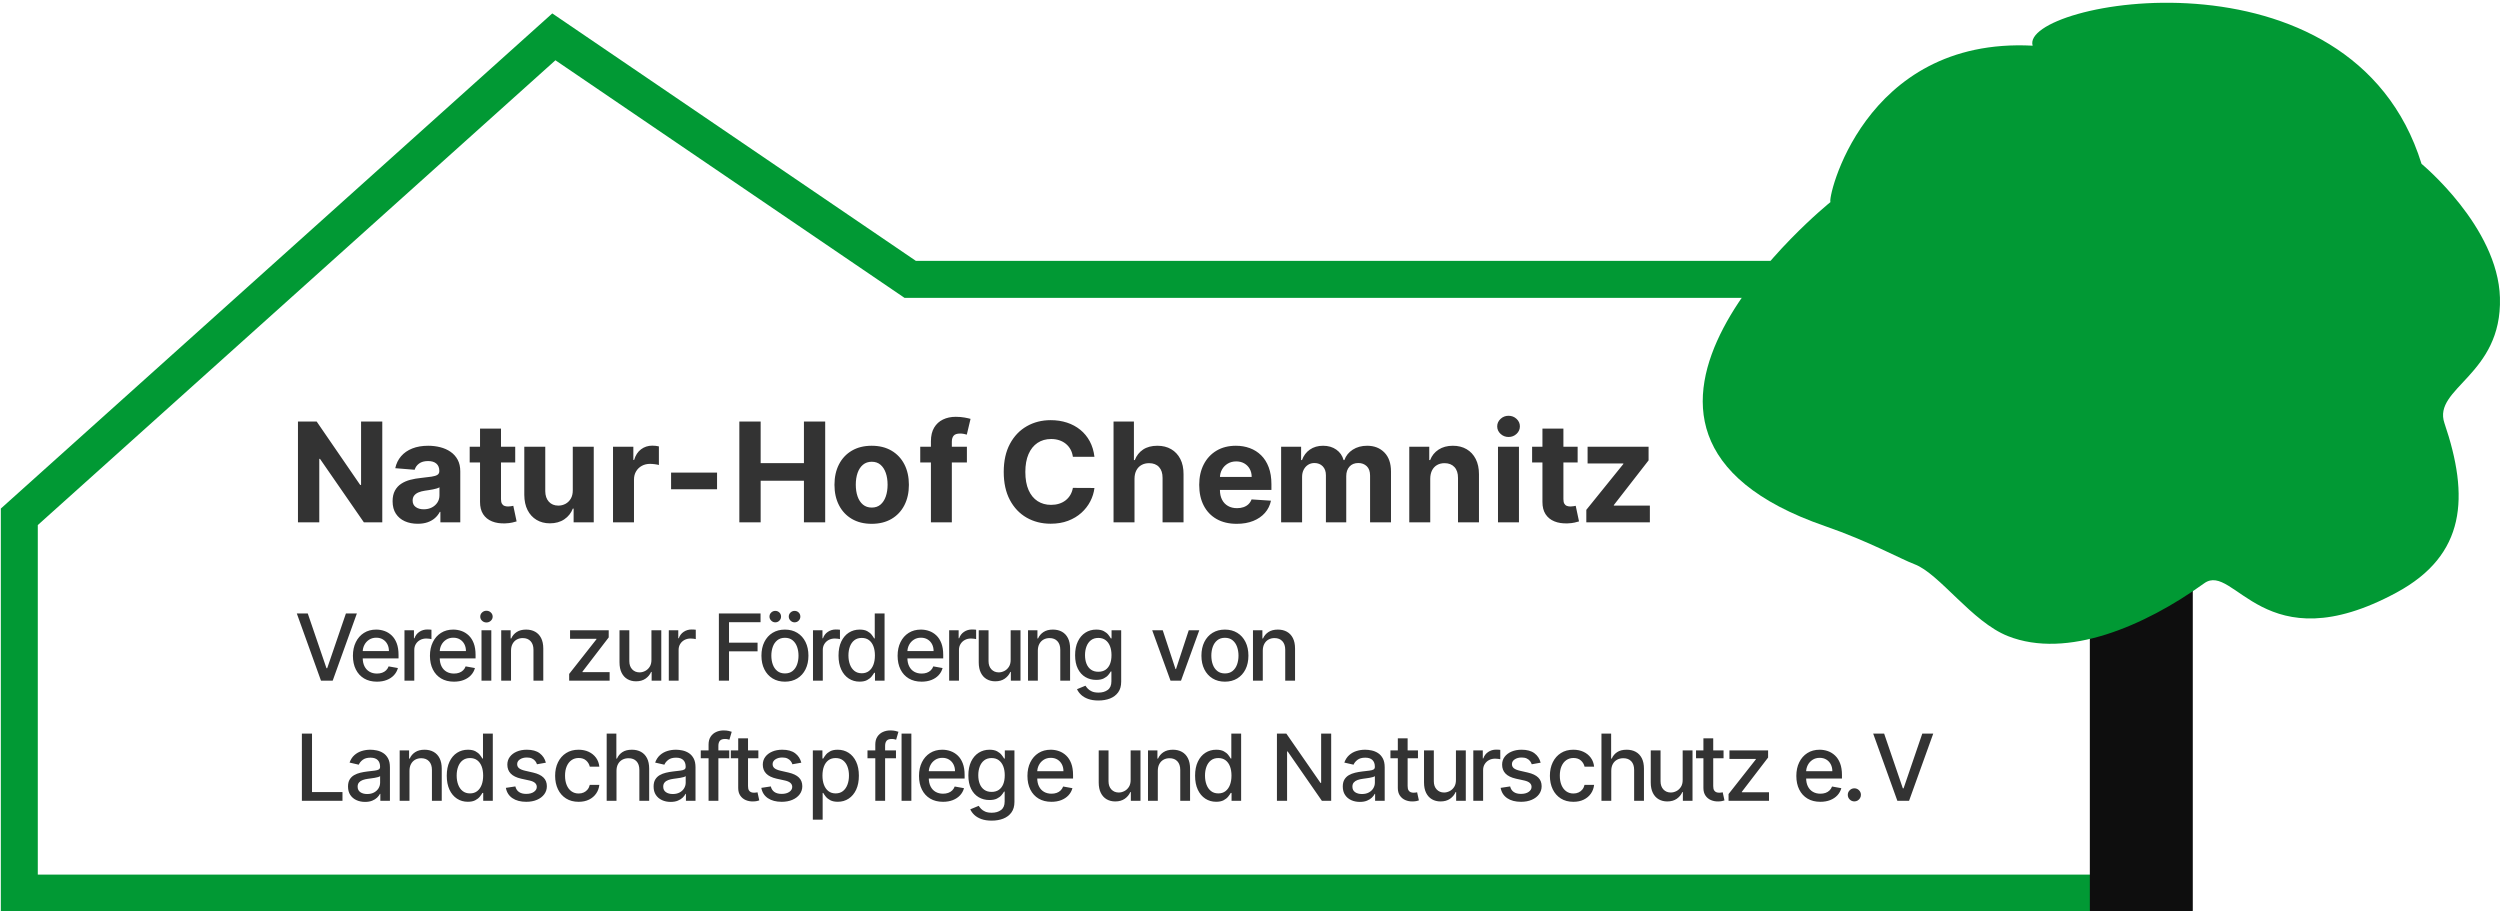<?xml version="1.0" encoding="utf-8"?>
<svg viewBox="-2.09 -0.299 270.531 98.617" xmlns="http://www.w3.org/2000/svg">
  <polyline style="stroke: rgb(1, 153, 52); stroke-width: 4px; fill: none;" points="227.754 96.344 0 96.344 0 55.626 57.843 3.688 96.405 29.932 191.993 29.932"/>
  <path d="M 39.278 45.316 L 39.278 56.225 L 37.286 56.225 L 32.54 49.359 L 32.46 49.359 L 32.46 56.225 L 30.153 56.225 L 30.153 45.316 L 32.177 45.316 L 36.886 52.177 L 36.982 52.177 L 36.982 45.316 Z M 43.111 56.379 Q 42.328 56.379 41.715 56.105 Q 41.103 55.831 40.748 55.29 Q 40.394 54.75 40.394 53.94 Q 40.394 53.258 40.645 52.795 Q 40.895 52.331 41.326 52.049 Q 41.758 51.767 42.309 51.623 Q 42.861 51.479 43.468 51.42 Q 44.182 51.346 44.618 51.279 Q 45.055 51.213 45.252 51.079 Q 45.449 50.946 45.449 50.685 L 45.449 50.653 Q 45.449 50.147 45.132 49.87 Q 44.815 49.593 44.235 49.593 Q 43.622 49.593 43.26 49.862 Q 42.898 50.131 42.781 50.536 L 40.682 50.366 Q 40.842 49.62 41.31 49.074 Q 41.779 48.528 42.522 48.232 Q 43.265 47.937 44.245 47.937 Q 44.927 47.937 45.553 48.096 Q 46.179 48.256 46.666 48.592 Q 47.154 48.927 47.436 49.452 Q 47.718 49.977 47.718 50.707 L 47.718 56.225 L 45.566 56.225 L 45.566 55.09 L 45.503 55.09 Q 45.305 55.474 44.975 55.764 Q 44.645 56.055 44.182 56.217 Q 43.718 56.379 43.111 56.379 Z M 43.761 54.813 Q 44.261 54.813 44.645 54.614 Q 45.028 54.414 45.247 54.073 Q 45.465 53.732 45.465 53.301 L 45.465 52.432 Q 45.359 52.502 45.175 52.558 Q 44.991 52.613 44.762 52.659 Q 44.533 52.704 44.304 52.739 Q 44.075 52.773 43.889 52.8 Q 43.489 52.859 43.191 52.986 Q 42.892 53.114 42.727 53.33 Q 42.562 53.546 42.562 53.865 Q 42.562 54.329 42.9 54.571 Q 43.239 54.813 43.761 54.813 Z M 53.663 48.043 L 53.663 49.748 L 48.736 49.748 L 48.736 48.043 Z M 49.855 46.083 L 52.124 46.083 L 52.124 53.711 Q 52.124 54.025 52.22 54.198 Q 52.316 54.371 52.489 54.441 Q 52.662 54.51 52.891 54.51 Q 53.051 54.51 53.211 54.481 Q 53.371 54.451 53.456 54.435 L 53.813 56.124 Q 53.642 56.177 53.333 56.249 Q 53.024 56.321 52.582 56.337 Q 51.762 56.369 51.147 56.118 Q 50.531 55.868 50.19 55.341 Q 49.85 54.813 49.855 54.009 Z M 59.892 52.741 L 59.892 48.043 L 62.161 48.043 L 62.161 56.225 L 59.983 56.225 L 59.983 54.739 L 59.897 54.739 Q 59.62 55.458 58.978 55.895 Q 58.337 56.332 57.415 56.332 Q 56.595 56.332 55.972 55.959 Q 55.348 55.586 54.999 54.899 Q 54.651 54.212 54.645 53.253 L 54.645 48.043 L 56.914 48.043 L 56.914 52.848 Q 56.92 53.572 57.303 53.993 Q 57.687 54.414 58.331 54.414 Q 58.741 54.414 59.098 54.225 Q 59.455 54.036 59.676 53.663 Q 59.897 53.29 59.892 52.741 Z M 64.246 56.225 L 64.246 48.043 L 66.446 48.043 L 66.446 49.471 L 66.531 49.471 Q 66.755 48.709 67.282 48.318 Q 67.809 47.926 68.496 47.926 Q 68.667 47.926 68.864 47.947 Q 69.061 47.969 69.21 48.006 L 69.21 50.019 Q 69.05 49.971 68.768 49.934 Q 68.486 49.897 68.251 49.897 Q 67.751 49.897 67.359 50.113 Q 66.968 50.328 66.741 50.712 Q 66.515 51.095 66.515 51.596 L 66.515 56.225 Z M 75.504 50.845 L 75.504 52.645 L 70.529 52.645 L 70.529 50.845 Z M 77.916 56.225 L 77.916 45.316 L 80.222 45.316 L 80.222 49.817 L 84.905 49.817 L 84.905 45.316 L 87.206 45.316 L 87.206 56.225 L 84.905 56.225 L 84.905 51.719 L 80.222 51.719 L 80.222 56.225 Z M 92.237 56.385 Q 90.996 56.385 90.093 55.855 Q 89.19 55.325 88.7 54.374 Q 88.21 53.423 88.21 52.166 Q 88.21 50.898 88.7 49.947 Q 89.19 48.997 90.093 48.467 Q 90.996 47.937 92.237 47.937 Q 93.478 47.937 94.381 48.467 Q 95.284 48.997 95.774 49.947 Q 96.264 50.898 96.264 52.166 Q 96.264 53.423 95.774 54.374 Q 95.284 55.325 94.381 55.855 Q 93.478 56.385 92.237 56.385 Z M 92.248 54.627 Q 92.813 54.627 93.191 54.305 Q 93.569 53.982 93.763 53.423 Q 93.958 52.864 93.958 52.15 Q 93.958 51.436 93.763 50.877 Q 93.569 50.318 93.191 49.993 Q 92.813 49.668 92.248 49.668 Q 91.678 49.668 91.292 49.993 Q 90.906 50.318 90.711 50.877 Q 90.517 51.436 90.517 52.15 Q 90.517 52.864 90.711 53.423 Q 90.906 53.982 91.292 54.305 Q 91.678 54.627 92.248 54.627 Z M 102.541 48.043 L 102.541 49.748 L 97.491 49.748 L 97.491 48.043 Z M 98.647 56.225 L 98.647 47.452 Q 98.647 46.562 98.996 45.976 Q 99.345 45.39 99.952 45.098 Q 100.559 44.805 101.332 44.805 Q 101.854 44.805 102.288 44.884 Q 102.722 44.964 102.935 45.028 L 102.53 46.733 Q 102.397 46.69 102.203 46.653 Q 102.008 46.616 101.806 46.616 Q 101.305 46.616 101.108 46.847 Q 100.911 47.079 100.911 47.495 L 100.911 56.225 Z M 116.343 49.135 L 114.01 49.135 Q 113.946 48.682 113.749 48.328 Q 113.552 47.974 113.243 47.724 Q 112.934 47.473 112.532 47.34 Q 112.129 47.207 111.661 47.207 Q 110.814 47.207 110.185 47.625 Q 109.557 48.043 109.21 48.84 Q 108.864 49.636 108.864 50.77 Q 108.864 51.937 109.213 52.731 Q 109.562 53.524 110.191 53.929 Q 110.819 54.334 111.645 54.334 Q 112.108 54.334 112.505 54.212 Q 112.902 54.089 113.211 53.852 Q 113.52 53.615 113.725 53.274 Q 113.93 52.933 114.01 52.496 L 116.343 52.507 Q 116.252 53.258 115.893 53.953 Q 115.533 54.648 114.929 55.194 Q 114.324 55.74 113.49 56.057 Q 112.657 56.374 111.607 56.374 Q 110.148 56.374 109 55.714 Q 107.852 55.053 107.189 53.801 Q 106.526 52.55 106.526 50.77 Q 106.526 48.986 107.197 47.734 Q 107.868 46.482 109.019 45.825 Q 110.169 45.167 111.607 45.167 Q 112.556 45.167 113.368 45.433 Q 114.18 45.699 114.809 46.208 Q 115.437 46.717 115.834 47.452 Q 116.231 48.187 116.343 49.135 Z M 120.678 51.495 L 120.678 56.225 L 118.409 56.225 L 118.409 45.316 L 120.614 45.316 L 120.614 49.487 L 120.71 49.487 Q 120.987 48.762 121.605 48.349 Q 122.223 47.937 123.155 47.937 Q 124.007 47.937 124.644 48.307 Q 125.28 48.677 125.635 49.367 Q 125.989 50.057 125.983 51.015 L 125.983 56.225 L 123.714 56.225 L 123.714 51.42 Q 123.72 50.664 123.333 50.243 Q 122.947 49.822 122.255 49.822 Q 121.791 49.822 121.437 50.019 Q 121.083 50.216 120.883 50.592 Q 120.683 50.968 120.678 51.495 Z M 131.738 56.385 Q 130.476 56.385 129.567 55.871 Q 128.659 55.357 128.169 54.411 Q 127.679 53.466 127.679 52.171 Q 127.679 50.909 128.169 49.955 Q 128.659 49.002 129.551 48.469 Q 130.444 47.937 131.648 47.937 Q 132.457 47.937 133.158 48.195 Q 133.858 48.453 134.383 48.97 Q 134.907 49.487 135.2 50.267 Q 135.493 51.047 135.493 52.091 L 135.493 52.715 L 128.585 52.715 L 128.585 51.308 L 133.357 51.308 Q 133.357 50.818 133.144 50.44 Q 132.931 50.062 132.556 49.846 Q 132.18 49.631 131.685 49.631 Q 131.168 49.631 130.771 49.868 Q 130.374 50.105 130.151 50.501 Q 129.927 50.898 129.922 51.383 L 129.922 52.72 Q 129.922 53.327 130.148 53.769 Q 130.374 54.212 130.79 54.451 Q 131.205 54.691 131.775 54.691 Q 132.154 54.691 132.468 54.584 Q 132.782 54.478 133.006 54.265 Q 133.23 54.052 133.347 53.743 L 135.445 53.881 Q 135.286 54.638 134.793 55.2 Q 134.3 55.762 133.525 56.073 Q 132.75 56.385 131.738 56.385 Z M 136.543 56.225 L 136.543 48.043 L 138.706 48.043 L 138.706 49.487 L 138.802 49.487 Q 139.057 48.768 139.654 48.352 Q 140.251 47.937 141.082 47.937 Q 141.923 47.937 142.514 48.355 Q 143.106 48.773 143.303 49.487 L 143.388 49.487 Q 143.638 48.784 144.296 48.36 Q 144.954 47.937 145.854 47.937 Q 147 47.937 147.716 48.664 Q 148.432 49.391 148.432 50.723 L 148.432 56.225 L 146.169 56.225 L 146.169 51.17 Q 146.169 50.488 145.806 50.147 Q 145.444 49.806 144.901 49.806 Q 144.283 49.806 143.937 50.198 Q 143.59 50.589 143.59 51.229 L 143.59 56.225 L 141.39 56.225 L 141.39 51.122 Q 141.39 50.52 141.047 50.163 Q 140.703 49.806 140.144 49.806 Q 139.766 49.806 139.465 49.995 Q 139.164 50.185 138.988 50.523 Q 138.812 50.861 138.812 51.314 L 138.812 56.225 Z M 152.68 51.495 L 152.68 56.225 L 150.411 56.225 L 150.411 48.043 L 152.573 48.043 L 152.573 49.487 L 152.669 49.487 Q 152.941 48.773 153.58 48.355 Q 154.219 47.937 155.13 47.937 Q 155.982 47.937 156.616 48.31 Q 157.25 48.682 157.602 49.372 Q 157.953 50.062 157.953 51.015 L 157.953 56.225 L 155.684 56.225 L 155.684 51.42 Q 155.689 50.669 155.301 50.246 Q 154.912 49.822 154.23 49.822 Q 153.772 49.822 153.423 50.019 Q 153.074 50.216 152.88 50.592 Q 152.685 50.968 152.68 51.495 Z M 160.011 56.225 L 160.011 48.043 L 162.28 48.043 L 162.28 56.225 Z M 161.156 46.988 Q 160.65 46.988 160.288 46.65 Q 159.926 46.312 159.926 45.838 Q 159.926 45.369 160.288 45.031 Q 160.65 44.693 161.151 44.693 Q 161.662 44.693 162.022 45.031 Q 162.381 45.369 162.381 45.838 Q 162.381 46.312 162.022 46.65 Q 161.662 46.988 161.156 46.988 Z M 168.63 48.043 L 168.63 49.748 L 163.703 49.748 L 163.703 48.043 Z M 164.821 46.083 L 167.09 46.083 L 167.09 53.711 Q 167.09 54.025 167.186 54.198 Q 167.282 54.371 167.455 54.441 Q 167.628 54.51 167.858 54.51 Q 168.017 54.51 168.177 54.481 Q 168.337 54.451 168.422 54.435 L 168.779 56.124 Q 168.609 56.177 168.3 56.249 Q 167.991 56.321 167.549 56.337 Q 166.728 56.369 166.113 56.118 Q 165.498 55.868 165.157 55.341 Q 164.816 54.813 164.821 54.009 Z M 169.569 56.225 L 169.569 54.872 L 173.575 49.913 L 173.575 49.854 L 169.707 49.854 L 169.707 48.043 L 176.307 48.043 L 176.307 49.519 L 172.547 54.355 L 172.547 54.414 L 176.446 54.414 L 176.446 56.225 Z" transform="matrix(1, 0, 0, 1, 0, 0)" style="fill: rgb(51, 51, 51); white-space: pre;"/>
  <path d="M 134.386 222.593 L 136.41 228.517 L 136.491 228.517 L 138.516 222.593 L 139.702 222.593 L 137.085 229.866 L 135.817 229.866 L 133.2 222.593 Z M 141.869 229.976 Q 141.063 229.976 140.483 229.63 Q 139.902 229.284 139.588 228.653 Q 139.273 228.023 139.273 227.174 Q 139.273 226.336 139.588 225.697 Q 139.902 225.058 140.468 224.699 Q 141.035 224.34 141.795 224.34 Q 142.256 224.34 142.69 224.493 Q 143.123 224.646 143.467 224.973 Q 143.812 225.299 144.011 225.819 Q 144.21 226.34 144.21 227.082 L 144.21 227.458 L 139.874 227.458 L 139.874 226.663 L 143.169 226.663 Q 143.169 226.244 142.999 225.919 Q 142.828 225.594 142.521 225.406 Q 142.214 225.218 141.802 225.218 Q 141.354 225.218 141.022 225.436 Q 140.69 225.654 140.511 226.004 Q 140.332 226.354 140.332 226.762 L 140.332 227.384 Q 140.332 227.931 140.525 228.314 Q 140.719 228.698 141.067 228.898 Q 141.415 229.099 141.88 229.099 Q 142.182 229.099 142.43 229.012 Q 142.679 228.925 142.86 228.751 Q 143.041 228.577 143.137 228.321 L 144.142 228.502 Q 144.021 228.946 143.711 229.278 Q 143.4 229.61 142.933 229.793 Q 142.466 229.976 141.869 229.976 Z M 144.852 229.866 L 144.852 224.411 L 145.878 224.411 L 145.878 225.278 L 145.935 225.278 Q 146.084 224.838 146.463 224.584 Q 146.841 224.33 147.32 224.33 Q 147.42 224.33 147.556 224.337 Q 147.693 224.344 147.771 224.355 L 147.771 225.37 Q 147.707 225.353 147.544 225.329 Q 147.381 225.306 147.217 225.306 Q 146.841 225.306 146.548 225.464 Q 146.255 225.622 146.084 225.901 Q 145.914 226.18 145.914 226.535 L 145.914 229.866 Z M 150.204 229.976 Q 149.398 229.976 148.818 229.63 Q 148.237 229.284 147.923 228.653 Q 147.608 228.023 147.608 227.174 Q 147.608 226.336 147.923 225.697 Q 148.237 225.058 148.803 224.699 Q 149.37 224.34 150.13 224.34 Q 150.591 224.34 151.025 224.493 Q 151.458 224.646 151.802 224.973 Q 152.147 225.299 152.346 225.819 Q 152.545 226.34 152.545 227.082 L 152.545 227.458 L 148.209 227.458 L 148.209 226.663 L 151.504 226.663 Q 151.504 226.244 151.334 225.919 Q 151.163 225.594 150.856 225.406 Q 150.549 225.218 150.137 225.218 Q 149.689 225.218 149.357 225.436 Q 149.025 225.654 148.846 226.004 Q 148.667 226.354 148.667 226.762 L 148.667 227.384 Q 148.667 227.931 148.86 228.314 Q 149.054 228.698 149.402 228.898 Q 149.75 229.099 150.215 229.099 Q 150.517 229.099 150.765 229.012 Q 151.014 228.925 151.195 228.751 Q 151.376 228.577 151.472 228.321 L 152.477 228.502 Q 152.356 228.946 152.046 229.278 Q 151.735 229.61 151.268 229.793 Q 150.801 229.976 150.204 229.976 Z M 153.187 229.866 L 153.187 224.411 L 154.249 224.411 L 154.249 229.866 Z M 153.723 223.57 Q 153.446 223.57 153.249 223.383 Q 153.052 223.197 153.052 222.938 Q 153.052 222.675 153.249 222.489 Q 153.446 222.302 153.723 222.302 Q 154 222.302 154.197 222.489 Q 154.395 222.675 154.395 222.938 Q 154.395 223.197 154.197 223.383 Q 154 223.57 153.723 223.57 Z M 156.382 226.627 L 156.382 229.866 L 155.321 229.866 L 155.321 224.411 L 156.34 224.411 L 156.34 225.299 L 156.407 225.299 Q 156.595 224.866 156.998 224.603 Q 157.402 224.34 158.016 224.34 Q 158.573 224.34 158.992 224.573 Q 159.411 224.806 159.642 225.264 Q 159.873 225.722 159.873 226.397 L 159.873 229.866 L 158.811 229.866 L 158.811 226.524 Q 158.811 225.931 158.502 225.596 Q 158.193 225.26 157.654 225.26 Q 157.284 225.26 156.998 225.42 Q 156.713 225.58 156.547 225.887 Q 156.382 226.194 156.382 226.627 Z M 162.674 229.866 L 162.674 229.138 L 165.629 225.384 L 165.629 225.335 L 162.77 225.335 L 162.77 224.411 L 166.953 224.411 L 166.953 225.186 L 164.112 228.893 L 164.112 228.943 L 167.053 228.943 L 167.053 229.866 Z M 171.577 227.604 L 171.577 224.411 L 172.642 224.411 L 172.642 229.866 L 171.598 229.866 L 171.598 228.921 L 171.541 228.921 Q 171.353 229.358 170.939 229.648 Q 170.525 229.937 169.911 229.937 Q 169.385 229.937 168.982 229.704 Q 168.579 229.472 168.35 229.014 Q 168.121 228.556 168.121 227.881 L 168.121 224.411 L 169.183 224.411 L 169.183 227.753 Q 169.183 228.311 169.492 228.641 Q 169.801 228.971 170.295 228.971 Q 170.593 228.971 170.889 228.822 Q 171.186 228.673 171.383 228.371 Q 171.58 228.069 171.577 227.604 Z M 173.455 229.866 L 173.455 224.411 L 174.481 224.411 L 174.481 225.278 L 174.538 225.278 Q 174.687 224.838 175.065 224.584 Q 175.444 224.33 175.923 224.33 Q 176.022 224.33 176.159 224.337 Q 176.296 224.344 176.374 224.355 L 176.374 225.37 Q 176.31 225.353 176.147 225.329 Q 175.983 225.306 175.82 225.306 Q 175.444 225.306 175.151 225.464 Q 174.858 225.622 174.687 225.901 Q 174.517 226.18 174.517 226.535 L 174.517 229.866 Z M 178.874 229.866 L 178.874 222.593 L 183.384 222.593 L 183.384 223.538 L 179.971 223.538 L 179.971 225.754 L 183.061 225.754 L 183.061 226.695 L 179.971 226.695 L 179.971 229.866 Z M 186.022 229.976 Q 185.255 229.976 184.683 229.625 Q 184.112 229.273 183.796 228.641 Q 183.48 228.009 183.48 227.164 Q 183.48 226.315 183.796 225.679 Q 184.112 225.044 184.683 224.692 Q 185.255 224.34 186.022 224.34 Q 186.789 224.34 187.361 224.692 Q 187.933 225.044 188.249 225.679 Q 188.565 226.315 188.565 227.164 Q 188.565 228.009 188.249 228.641 Q 187.933 229.273 187.361 229.625 Q 186.789 229.976 186.022 229.976 Z M 186.026 229.085 Q 186.523 229.085 186.85 228.822 Q 187.176 228.559 187.334 228.122 Q 187.492 227.686 187.492 227.16 Q 187.492 226.638 187.334 226.199 Q 187.176 225.761 186.85 225.495 Q 186.523 225.228 186.026 225.228 Q 185.525 225.228 185.196 225.495 Q 184.868 225.761 184.71 226.199 Q 184.552 226.638 184.552 227.16 Q 184.552 227.686 184.71 228.122 Q 184.868 228.559 185.196 228.822 Q 185.525 229.085 186.026 229.085 Z M 184.978 223.556 Q 184.726 223.556 184.538 223.369 Q 184.35 223.183 184.35 222.938 Q 184.35 222.671 184.538 222.494 Q 184.726 222.316 184.978 222.316 Q 185.244 222.316 185.424 222.494 Q 185.603 222.671 185.603 222.938 Q 185.603 223.183 185.424 223.369 Q 185.244 223.556 184.978 223.556 Z M 187.066 223.556 Q 186.814 223.556 186.626 223.369 Q 186.438 223.183 186.438 222.938 Q 186.438 222.671 186.626 222.494 Q 186.814 222.316 187.066 222.316 Q 187.333 222.316 187.512 222.494 Q 187.691 222.671 187.691 222.938 Q 187.691 223.183 187.512 223.369 Q 187.333 223.556 187.066 223.556 Z M 189.058 229.866 L 189.058 224.411 L 190.084 224.411 L 190.084 225.278 L 190.141 225.278 Q 190.29 224.838 190.669 224.584 Q 191.047 224.33 191.526 224.33 Q 191.626 224.33 191.762 224.337 Q 191.899 224.344 191.977 224.355 L 191.977 225.37 Q 191.913 225.353 191.75 225.329 Q 191.587 225.306 191.423 225.306 Q 191.047 225.306 190.754 225.464 Q 190.461 225.622 190.29 225.901 Q 190.12 226.18 190.12 226.535 L 190.12 229.866 Z M 194.101 229.973 Q 193.441 229.973 192.924 229.633 Q 192.408 229.294 192.115 228.664 Q 191.822 228.034 191.822 227.149 Q 191.822 226.265 192.118 225.637 Q 192.415 225.008 192.933 224.674 Q 193.452 224.34 194.109 224.34 Q 194.616 224.34 194.927 224.509 Q 195.238 224.678 195.41 224.902 Q 195.582 225.125 195.678 225.296 L 195.742 225.296 L 195.742 222.593 L 196.804 222.593 L 196.804 229.866 L 195.767 229.866 L 195.767 229.017 L 195.678 229.017 Q 195.582 229.191 195.403 229.415 Q 195.224 229.639 194.911 229.806 Q 194.599 229.973 194.101 229.973 Z M 194.336 229.067 Q 194.794 229.067 195.112 228.824 Q 195.43 228.58 195.595 228.147 Q 195.76 227.714 195.76 227.139 Q 195.76 226.571 195.597 226.144 Q 195.433 225.718 195.117 225.48 Q 194.801 225.242 194.336 225.242 Q 193.856 225.242 193.537 225.491 Q 193.217 225.74 193.056 226.169 Q 192.894 226.599 192.894 227.139 Q 192.894 227.686 193.057 228.122 Q 193.221 228.559 193.542 228.813 Q 193.864 229.067 194.336 229.067 Z M 200.811 229.976 Q 200.005 229.976 199.424 229.63 Q 198.843 229.284 198.529 228.653 Q 198.215 228.023 198.215 227.174 Q 198.215 226.336 198.529 225.697 Q 198.843 225.058 199.41 224.699 Q 199.976 224.34 200.736 224.34 Q 201.198 224.34 201.631 224.493 Q 202.064 224.646 202.409 224.973 Q 202.753 225.299 202.952 225.819 Q 203.151 226.34 203.151 227.082 L 203.151 227.458 L 198.815 227.458 L 198.815 226.663 L 202.11 226.663 Q 202.11 226.244 201.94 225.919 Q 201.77 225.594 201.462 225.406 Q 201.155 225.218 200.743 225.218 Q 200.296 225.218 199.964 225.436 Q 199.632 225.654 199.452 226.004 Q 199.273 226.354 199.273 226.762 L 199.273 227.384 Q 199.273 227.931 199.467 228.314 Q 199.66 228.698 200.008 228.898 Q 200.356 229.099 200.821 229.099 Q 201.123 229.099 201.372 229.012 Q 201.62 228.925 201.802 228.751 Q 201.983 228.577 202.079 228.321 L 203.083 228.502 Q 202.963 228.946 202.652 229.278 Q 202.341 229.61 201.874 229.793 Q 201.407 229.976 200.811 229.976 Z M 203.794 229.866 L 203.794 224.411 L 204.82 224.411 L 204.82 225.278 L 204.877 225.278 Q 205.026 224.838 205.404 224.584 Q 205.782 224.33 206.262 224.33 Q 206.361 224.33 206.498 224.337 Q 206.634 224.344 206.713 224.355 L 206.713 225.37 Q 206.649 225.353 206.485 225.329 Q 206.322 225.306 206.159 225.306 Q 205.782 225.306 205.489 225.464 Q 205.196 225.622 205.026 225.901 Q 204.855 226.18 204.855 226.535 L 204.855 229.866 Z M 210.449 227.604 L 210.449 224.411 L 211.514 224.411 L 211.514 229.866 L 210.47 229.866 L 210.47 228.921 L 210.413 228.921 Q 210.225 229.358 209.812 229.648 Q 209.398 229.937 208.783 229.937 Q 208.258 229.937 207.855 229.704 Q 207.452 229.472 207.223 229.014 Q 206.994 228.556 206.994 227.881 L 206.994 224.411 L 208.055 224.411 L 208.055 227.753 Q 208.055 228.311 208.364 228.641 Q 208.673 228.971 209.167 228.971 Q 209.465 228.971 209.762 228.822 Q 210.058 228.673 210.255 228.371 Q 210.452 228.069 210.449 227.604 Z M 213.389 226.627 L 213.389 229.866 L 212.327 229.866 L 212.327 224.411 L 213.346 224.411 L 213.346 225.299 L 213.414 225.299 Q 213.602 224.866 214.005 224.603 Q 214.408 224.34 215.023 224.34 Q 215.58 224.34 215.999 224.573 Q 216.418 224.806 216.649 225.264 Q 216.88 225.722 216.88 226.397 L 216.88 229.866 L 215.818 229.866 L 215.818 226.524 Q 215.818 225.931 215.509 225.596 Q 215.2 225.26 214.66 225.26 Q 214.291 225.26 214.005 225.42 Q 213.719 225.58 213.554 225.887 Q 213.389 226.194 213.389 226.627 Z M 219.948 232.014 Q 219.298 232.014 218.831 231.844 Q 218.364 231.674 218.069 231.395 Q 217.775 231.116 217.629 230.789 L 218.542 230.413 Q 218.637 230.562 218.799 230.736 Q 218.961 230.91 219.239 231.034 Q 219.518 231.159 219.959 231.159 Q 220.562 231.159 220.956 230.867 Q 221.351 230.576 221.351 229.944 L 221.351 228.872 L 221.283 228.872 Q 221.187 229.046 221.008 229.259 Q 220.829 229.472 220.516 229.628 Q 220.204 229.784 219.703 229.784 Q 219.057 229.784 218.54 229.481 Q 218.023 229.177 217.723 228.582 Q 217.423 227.987 217.423 227.117 Q 217.423 226.247 217.72 225.626 Q 218.016 225.004 218.535 224.672 Q 219.053 224.34 219.71 224.34 Q 220.218 224.34 220.53 224.509 Q 220.843 224.678 221.019 224.902 Q 221.194 225.125 221.29 225.296 L 221.368 225.296 L 221.368 224.411 L 222.409 224.411 L 222.409 229.987 Q 222.409 230.683 222.082 231.132 Q 221.755 231.581 221.2 231.798 Q 220.644 232.014 219.948 232.014 Z M 219.937 228.904 Q 220.395 228.904 220.713 228.689 Q 221.031 228.474 221.196 228.071 Q 221.361 227.668 221.361 227.103 Q 221.361 226.553 221.198 226.134 Q 221.035 225.715 220.718 225.479 Q 220.402 225.242 219.937 225.242 Q 219.458 225.242 219.138 225.489 Q 218.819 225.736 218.657 226.159 Q 218.495 226.581 218.495 227.103 Q 218.495 227.639 218.659 228.044 Q 218.822 228.449 219.144 228.676 Q 219.465 228.904 219.937 228.904 Z M 230.861 224.411 L 228.883 229.866 L 227.747 229.866 L 225.765 224.411 L 226.905 224.411 L 228.286 228.609 L 228.343 228.609 L 229.721 224.411 Z M 233.634 229.976 Q 232.867 229.976 232.295 229.625 Q 231.724 229.273 231.408 228.641 Q 231.092 228.009 231.092 227.164 Q 231.092 226.315 231.408 225.679 Q 231.724 225.044 232.295 224.692 Q 232.867 224.34 233.634 224.34 Q 234.401 224.34 234.973 224.692 Q 235.545 225.044 235.861 225.679 Q 236.177 226.315 236.177 227.164 Q 236.177 228.009 235.861 228.641 Q 235.545 229.273 234.973 229.625 Q 234.401 229.976 233.634 229.976 Z M 233.638 229.085 Q 234.135 229.085 234.462 228.822 Q 234.788 228.559 234.946 228.122 Q 235.104 227.686 235.104 227.16 Q 235.104 226.638 234.946 226.199 Q 234.788 225.761 234.462 225.495 Q 234.135 225.228 233.638 225.228 Q 233.137 225.228 232.809 225.495 Q 232.48 225.761 232.322 226.199 Q 232.164 226.638 232.164 227.16 Q 232.164 227.686 232.322 228.122 Q 232.48 228.559 232.809 228.822 Q 233.137 229.085 233.638 229.085 Z M 237.732 226.627 L 237.732 229.866 L 236.67 229.866 L 236.67 224.411 L 237.689 224.411 L 237.689 225.299 L 237.757 225.299 Q 237.945 224.866 238.348 224.603 Q 238.751 224.34 239.366 224.34 Q 239.923 224.34 240.342 224.573 Q 240.761 224.806 240.992 225.264 Q 241.223 225.722 241.223 226.397 L 241.223 229.866 L 240.161 229.866 L 240.161 226.524 Q 240.161 225.931 239.852 225.596 Q 239.543 225.26 239.003 225.26 Q 238.634 225.26 238.348 225.42 Q 238.062 225.58 237.897 225.887 Q 237.732 226.194 237.732 226.627 Z" transform="matrix(1, 0, 0, 1, -103.173, -156.51)" style="fill: rgb(51, 51, 51); white-space: pre;"/>
  <path transform="matrix(1, 0, 0, 1, -103.173, -156.51)" style="fill: rgb(51, 51, 51); white-space: pre;"/>
  <path d="M 133.75 242.866 L 133.75 235.593 L 134.847 235.593 L 134.847 241.921 L 138.143 241.921 L 138.143 242.866 Z M 140.586 242.987 Q 140.067 242.987 139.648 242.793 Q 139.229 242.6 138.986 242.23 Q 138.743 241.861 138.743 241.325 Q 138.743 240.863 138.92 240.565 Q 139.098 240.267 139.4 240.093 Q 139.702 239.919 140.074 239.83 Q 140.447 239.741 140.834 239.695 Q 141.324 239.638 141.63 239.601 Q 141.935 239.563 142.074 239.478 Q 142.212 239.393 142.212 239.201 L 142.212 239.176 Q 142.212 238.711 141.951 238.455 Q 141.69 238.2 141.175 238.2 Q 140.639 238.2 140.332 238.436 Q 140.025 238.672 139.907 238.96 L 138.91 238.732 Q 139.087 238.235 139.43 237.928 Q 139.773 237.621 140.22 237.481 Q 140.667 237.34 141.161 237.34 Q 141.488 237.34 141.855 237.417 Q 142.223 237.493 142.544 237.696 Q 142.866 237.898 143.072 238.273 Q 143.278 238.647 143.278 239.244 L 143.278 242.866 L 142.241 242.866 L 142.241 242.12 L 142.198 242.12 Q 142.095 242.326 141.889 242.525 Q 141.683 242.724 141.36 242.855 Q 141.037 242.987 140.586 242.987 Z M 140.817 242.134 Q 141.257 242.134 141.571 241.96 Q 141.885 241.786 142.051 241.504 Q 142.216 241.222 142.216 240.899 L 142.216 240.196 Q 142.159 240.252 141.997 240.3 Q 141.836 240.348 141.63 240.382 Q 141.424 240.416 141.229 240.442 Q 141.033 240.469 140.902 240.487 Q 140.593 240.526 140.339 240.618 Q 140.085 240.71 139.934 240.883 Q 139.783 241.055 139.783 241.339 Q 139.783 241.733 140.074 241.934 Q 140.366 242.134 140.817 242.134 Z M 145.394 239.627 L 145.394 242.866 L 144.332 242.866 L 144.332 237.411 L 145.351 237.411 L 145.351 238.299 L 145.419 238.299 Q 145.607 237.866 146.01 237.603 Q 146.413 237.34 147.027 237.34 Q 147.585 237.34 148.004 237.573 Q 148.423 237.806 148.654 238.264 Q 148.885 238.722 148.885 239.397 L 148.885 242.866 L 147.823 242.866 L 147.823 239.524 Q 147.823 238.931 147.514 238.596 Q 147.205 238.26 146.665 238.26 Q 146.296 238.26 146.01 238.42 Q 145.724 238.58 145.559 238.887 Q 145.394 239.194 145.394 239.627 Z M 151.708 242.973 Q 151.047 242.973 150.53 242.633 Q 150.014 242.294 149.721 241.664 Q 149.428 241.034 149.428 240.149 Q 149.428 239.265 149.724 238.637 Q 150.021 238.008 150.539 237.674 Q 151.058 237.34 151.715 237.34 Q 152.222 237.34 152.533 237.509 Q 152.844 237.678 153.016 237.902 Q 153.188 238.125 153.284 238.296 L 153.348 238.296 L 153.348 235.593 L 154.41 235.593 L 154.41 242.866 L 153.373 242.866 L 153.373 242.017 L 153.284 242.017 Q 153.188 242.191 153.009 242.415 Q 152.83 242.639 152.517 242.806 Q 152.205 242.973 151.708 242.973 Z M 151.942 242.067 Q 152.4 242.067 152.718 241.824 Q 153.036 241.58 153.201 241.147 Q 153.366 240.714 153.366 240.139 Q 153.366 239.571 153.203 239.144 Q 153.039 238.718 152.723 238.48 Q 152.407 238.242 151.942 238.242 Q 151.463 238.242 151.143 238.491 Q 150.823 238.74 150.662 239.169 Q 150.5 239.599 150.5 240.139 Q 150.5 240.686 150.664 241.122 Q 150.827 241.559 151.148 241.813 Q 151.47 242.067 151.942 242.067 Z M 160.153 238.743 L 159.191 238.914 Q 159.131 238.729 159.001 238.562 Q 158.871 238.395 158.651 238.289 Q 158.431 238.182 158.101 238.182 Q 157.65 238.182 157.348 238.383 Q 157.046 238.583 157.046 238.899 Q 157.046 239.173 157.248 239.34 Q 157.451 239.507 157.902 239.613 L 158.768 239.812 Q 159.521 239.986 159.891 240.348 Q 160.26 240.71 160.26 241.289 Q 160.26 241.779 159.978 242.161 Q 159.695 242.543 159.193 242.759 Q 158.69 242.976 158.03 242.976 Q 157.114 242.976 156.535 242.584 Q 155.956 242.191 155.824 241.467 L 156.851 241.311 Q 156.947 241.712 157.245 241.916 Q 157.543 242.12 158.023 242.12 Q 158.545 242.12 158.857 241.902 Q 159.17 241.683 159.17 241.367 Q 159.17 241.112 158.98 240.938 Q 158.79 240.764 158.399 240.675 L 157.476 240.473 Q 156.712 240.299 156.348 239.919 Q 155.984 239.539 155.984 238.956 Q 155.984 238.473 156.254 238.111 Q 156.524 237.749 157 237.545 Q 157.476 237.34 158.09 237.34 Q 158.974 237.34 159.482 237.722 Q 159.99 238.104 160.153 238.743 Z M 163.697 242.976 Q 162.905 242.976 162.335 242.616 Q 161.765 242.255 161.46 241.62 Q 161.155 240.984 161.155 240.164 Q 161.155 239.333 161.467 238.695 Q 161.78 238.058 162.348 237.699 Q 162.916 237.34 163.687 237.34 Q 164.308 237.34 164.794 237.569 Q 165.281 237.799 165.581 238.21 Q 165.881 238.622 165.938 239.173 L 164.905 239.173 Q 164.819 238.789 164.516 238.512 Q 164.212 238.235 163.704 238.235 Q 163.26 238.235 162.928 238.468 Q 162.596 238.701 162.412 239.128 Q 162.227 239.556 162.227 240.139 Q 162.227 240.735 162.408 241.169 Q 162.589 241.602 162.921 241.84 Q 163.253 242.078 163.704 242.078 Q 164.006 242.078 164.253 241.966 Q 164.5 241.854 164.668 241.644 Q 164.837 241.435 164.905 241.14 L 165.938 241.14 Q 165.881 241.669 165.593 242.085 Q 165.306 242.5 164.825 242.738 Q 164.343 242.976 163.697 242.976 Z M 167.795 239.627 L 167.795 242.866 L 166.733 242.866 L 166.733 235.593 L 167.781 235.593 L 167.781 238.299 L 167.848 238.299 Q 168.04 237.859 168.434 237.6 Q 168.828 237.34 169.464 237.34 Q 170.025 237.34 170.446 237.571 Q 170.867 237.802 171.099 238.258 Q 171.332 238.715 171.332 239.397 L 171.332 242.866 L 170.27 242.866 L 170.27 239.524 Q 170.27 238.924 169.961 238.592 Q 169.652 238.26 169.102 238.26 Q 168.725 238.26 168.429 238.42 Q 168.132 238.58 167.964 238.887 Q 167.795 239.194 167.795 239.627 Z M 173.654 242.987 Q 173.136 242.987 172.717 242.793 Q 172.298 242.6 172.054 242.23 Q 171.811 241.861 171.811 241.325 Q 171.811 240.863 171.989 240.565 Q 172.166 240.267 172.468 240.093 Q 172.77 239.919 173.143 239.83 Q 173.516 239.741 173.903 239.695 Q 174.393 239.638 174.698 239.601 Q 175.004 239.563 175.142 239.478 Q 175.281 239.393 175.281 239.201 L 175.281 239.176 Q 175.281 238.711 175.02 238.455 Q 174.759 238.2 174.244 238.2 Q 173.707 238.2 173.4 238.436 Q 173.093 238.672 172.976 238.96 L 171.978 238.732 Q 172.156 238.235 172.498 237.928 Q 172.841 237.621 173.288 237.481 Q 173.736 237.34 174.229 237.34 Q 174.556 237.34 174.924 237.417 Q 175.291 237.493 175.613 237.696 Q 175.934 237.898 176.14 238.273 Q 176.346 238.647 176.346 239.244 L 176.346 242.866 L 175.309 242.866 L 175.309 242.12 L 175.266 242.12 Q 175.163 242.326 174.957 242.525 Q 174.751 242.724 174.428 242.855 Q 174.105 242.987 173.654 242.987 Z M 173.885 242.134 Q 174.325 242.134 174.64 241.96 Q 174.954 241.786 175.119 241.504 Q 175.284 241.222 175.284 240.899 L 175.284 240.196 Q 175.227 240.252 175.066 240.3 Q 174.904 240.348 174.698 240.382 Q 174.492 240.416 174.297 240.442 Q 174.102 240.469 173.97 240.487 Q 173.661 240.526 173.407 240.618 Q 173.153 240.71 173.003 240.883 Q 172.852 241.055 172.852 241.339 Q 172.852 241.733 173.143 241.934 Q 173.434 242.134 173.885 242.134 Z M 179.996 237.411 L 179.996 238.264 L 176.914 238.264 L 176.914 237.411 Z M 177.759 242.866 L 177.759 236.779 Q 177.759 236.268 177.983 235.929 Q 178.207 235.59 178.576 235.421 Q 178.945 235.252 179.378 235.252 Q 179.698 235.252 179.925 235.304 Q 180.153 235.355 180.263 235.398 L 180.014 236.257 Q 179.94 236.236 179.822 236.206 Q 179.705 236.176 179.538 236.176 Q 179.151 236.176 178.986 236.367 Q 178.821 236.559 178.821 236.921 L 178.821 242.866 Z M 183.147 237.411 L 183.147 238.264 L 180.167 238.264 L 180.167 237.411 Z M 180.966 236.105 L 182.028 236.105 L 182.028 241.264 Q 182.028 241.573 182.12 241.728 Q 182.213 241.882 182.36 241.937 Q 182.508 241.992 182.682 241.992 Q 182.809 241.992 182.905 241.975 Q 183.001 241.957 183.054 241.946 L 183.246 242.823 Q 183.154 242.859 182.983 242.896 Q 182.813 242.933 182.557 242.937 Q 182.138 242.944 181.776 242.788 Q 181.414 242.632 181.19 242.305 Q 180.966 241.978 180.966 241.485 Z M 187.796 238.743 L 186.833 238.914 Q 186.773 238.729 186.643 238.562 Q 186.514 238.395 186.294 238.289 Q 186.074 238.182 185.743 238.182 Q 185.292 238.182 184.99 238.383 Q 184.689 238.583 184.689 238.899 Q 184.689 239.173 184.891 239.34 Q 185.093 239.507 185.544 239.613 L 186.411 239.812 Q 187.164 239.986 187.533 240.348 Q 187.902 240.71 187.902 241.289 Q 187.902 241.779 187.62 242.161 Q 187.338 242.543 186.835 242.759 Q 186.333 242.976 185.672 242.976 Q 184.756 242.976 184.177 242.584 Q 183.598 242.191 183.467 241.467 L 184.493 241.311 Q 184.589 241.712 184.887 241.916 Q 185.186 242.12 185.665 242.12 Q 186.187 242.12 186.5 241.902 Q 186.812 241.683 186.812 241.367 Q 186.812 241.112 186.622 240.938 Q 186.432 240.764 186.042 240.675 L 185.118 240.473 Q 184.355 240.299 183.991 239.919 Q 183.627 239.539 183.627 238.956 Q 183.627 238.473 183.897 238.111 Q 184.167 237.749 184.642 237.545 Q 185.118 237.34 185.733 237.34 Q 186.617 237.34 187.125 237.722 Q 187.632 238.104 187.796 238.743 Z M 189.042 244.911 L 189.042 237.411 L 190.079 237.411 L 190.079 238.296 L 190.168 238.296 Q 190.26 238.125 190.434 237.902 Q 190.608 237.678 190.917 237.509 Q 191.226 237.34 191.734 237.34 Q 192.394 237.34 192.913 237.674 Q 193.431 238.008 193.728 238.637 Q 194.024 239.265 194.024 240.149 Q 194.024 241.034 193.73 241.664 Q 193.435 242.294 192.92 242.633 Q 192.405 242.973 191.745 242.973 Q 191.247 242.973 190.933 242.806 Q 190.619 242.639 190.441 242.415 Q 190.264 242.191 190.168 242.017 L 190.104 242.017 L 190.104 244.911 Z M 190.083 240.139 Q 190.083 240.714 190.249 241.147 Q 190.416 241.58 190.732 241.824 Q 191.048 242.067 191.507 242.067 Q 191.982 242.067 192.302 241.813 Q 192.622 241.559 192.787 241.122 Q 192.952 240.686 192.952 240.139 Q 192.952 239.599 192.79 239.169 Q 192.629 238.74 192.307 238.491 Q 191.986 238.242 191.507 238.242 Q 191.045 238.242 190.727 238.48 Q 190.409 238.718 190.246 239.144 Q 190.083 239.571 190.083 240.139 Z M 198.038 237.411 L 198.038 238.264 L 194.956 238.264 L 194.956 237.411 Z M 195.801 242.866 L 195.801 236.779 Q 195.801 236.268 196.025 235.929 Q 196.249 235.59 196.618 235.421 Q 196.987 235.252 197.42 235.252 Q 197.74 235.252 197.967 235.304 Q 198.195 235.355 198.305 235.398 L 198.056 236.257 Q 197.982 236.236 197.864 236.206 Q 197.747 236.176 197.58 236.176 Q 197.193 236.176 197.028 236.367 Q 196.863 236.559 196.863 236.921 L 196.863 242.866 Z M 199.704 235.593 L 199.704 242.866 L 198.643 242.866 L 198.643 235.593 Z M 203.127 242.976 Q 202.321 242.976 201.74 242.63 Q 201.16 242.284 200.845 241.653 Q 200.531 241.023 200.531 240.174 Q 200.531 239.336 200.845 238.697 Q 201.16 238.058 201.726 237.699 Q 202.292 237.34 203.052 237.34 Q 203.514 237.34 203.947 237.493 Q 204.38 237.646 204.725 237.973 Q 205.069 238.299 205.268 238.819 Q 205.467 239.34 205.467 240.082 L 205.467 240.458 L 201.131 240.458 L 201.131 239.663 L 204.427 239.663 Q 204.427 239.244 204.256 238.919 Q 204.086 238.594 203.779 238.406 Q 203.471 238.218 203.059 238.218 Q 202.612 238.218 202.28 238.436 Q 201.948 238.654 201.769 239.004 Q 201.589 239.354 201.589 239.762 L 201.589 240.384 Q 201.589 240.931 201.783 241.314 Q 201.976 241.698 202.324 241.898 Q 202.672 242.099 203.138 242.099 Q 203.439 242.099 203.688 242.012 Q 203.937 241.925 204.118 241.751 Q 204.299 241.577 204.395 241.321 L 205.4 241.502 Q 205.279 241.946 204.968 242.278 Q 204.657 242.61 204.19 242.793 Q 203.724 242.976 203.127 242.976 Z M 208.397 245.014 Q 207.747 245.014 207.28 244.844 Q 206.813 244.674 206.518 244.395 Q 206.223 244.116 206.078 243.789 L 206.99 243.413 Q 207.086 243.562 207.248 243.736 Q 207.409 243.91 207.688 244.034 Q 207.967 244.159 208.407 244.159 Q 209.011 244.159 209.405 243.867 Q 209.799 243.576 209.799 242.944 L 209.799 241.872 L 209.732 241.872 Q 209.636 242.046 209.457 242.259 Q 209.277 242.472 208.965 242.628 Q 208.652 242.784 208.152 242.784 Q 207.505 242.784 206.989 242.481 Q 206.472 242.177 206.172 241.582 Q 205.872 240.987 205.872 240.117 Q 205.872 239.247 206.168 238.626 Q 206.465 238.004 206.983 237.672 Q 207.502 237.34 208.159 237.34 Q 208.667 237.34 208.979 237.509 Q 209.292 237.678 209.467 237.902 Q 209.643 238.125 209.739 238.296 L 209.817 238.296 L 209.817 237.411 L 210.858 237.411 L 210.858 242.987 Q 210.858 243.683 210.531 244.132 Q 210.204 244.581 209.648 244.798 Q 209.093 245.014 208.397 245.014 Z M 208.386 241.904 Q 208.844 241.904 209.162 241.689 Q 209.48 241.474 209.645 241.071 Q 209.81 240.668 209.81 240.103 Q 209.81 239.553 209.647 239.134 Q 209.483 238.715 209.167 238.479 Q 208.851 238.242 208.386 238.242 Q 207.907 238.242 207.587 238.489 Q 207.267 238.736 207.106 239.159 Q 206.944 239.581 206.944 240.103 Q 206.944 240.639 207.108 241.044 Q 207.271 241.449 207.592 241.676 Q 207.914 241.904 208.386 241.904 Z M 214.861 242.976 Q 214.055 242.976 213.474 242.63 Q 212.894 242.284 212.579 241.653 Q 212.265 241.023 212.265 240.174 Q 212.265 239.336 212.579 238.697 Q 212.894 238.058 213.46 237.699 Q 214.026 237.34 214.786 237.34 Q 215.248 237.34 215.681 237.493 Q 216.114 237.646 216.459 237.973 Q 216.803 238.299 217.002 238.819 Q 217.201 239.34 217.201 240.082 L 217.201 240.458 L 212.865 240.458 L 212.865 239.663 L 216.161 239.663 Q 216.161 239.244 215.99 238.919 Q 215.82 238.594 215.512 238.406 Q 215.205 238.218 214.793 238.218 Q 214.346 238.218 214.014 238.436 Q 213.682 238.654 213.503 239.004 Q 213.323 239.354 213.323 239.762 L 213.323 240.384 Q 213.323 240.931 213.517 241.314 Q 213.71 241.698 214.058 241.898 Q 214.406 242.099 214.872 242.099 Q 215.173 242.099 215.422 242.012 Q 215.671 241.925 215.852 241.751 Q 216.033 241.577 216.129 241.321 L 217.134 241.502 Q 217.013 241.946 216.702 242.278 Q 216.391 242.61 215.924 242.793 Q 215.457 242.976 214.861 242.976 Z M 223.432 240.604 L 223.432 237.411 L 224.498 237.411 L 224.498 242.866 L 223.454 242.866 L 223.454 241.921 L 223.397 241.921 Q 223.209 242.358 222.795 242.648 Q 222.381 242.937 221.767 242.937 Q 221.241 242.937 220.838 242.704 Q 220.435 242.472 220.206 242.014 Q 219.977 241.556 219.977 240.881 L 219.977 237.411 L 221.039 237.411 L 221.039 240.753 Q 221.039 241.311 221.348 241.641 Q 221.657 241.971 222.15 241.971 Q 222.449 241.971 222.745 241.822 Q 223.042 241.673 223.239 241.371 Q 223.436 241.069 223.432 240.604 Z M 226.372 239.627 L 226.372 242.866 L 225.311 242.866 L 225.311 237.411 L 226.33 237.411 L 226.33 238.299 L 226.397 238.299 Q 226.586 237.866 226.989 237.603 Q 227.392 237.34 228.006 237.34 Q 228.564 237.34 228.983 237.573 Q 229.402 237.806 229.632 238.264 Q 229.863 238.722 229.863 239.397 L 229.863 242.866 L 228.801 242.866 L 228.801 239.524 Q 228.801 238.931 228.493 238.596 Q 228.184 238.26 227.644 238.26 Q 227.274 238.26 226.989 238.42 Q 226.703 238.58 226.538 238.887 Q 226.372 239.194 226.372 239.627 Z M 232.686 242.973 Q 232.026 242.973 231.509 242.633 Q 230.992 242.294 230.699 241.664 Q 230.406 241.034 230.406 240.149 Q 230.406 239.265 230.703 238.637 Q 230.999 238.008 231.518 237.674 Q 232.036 237.34 232.693 237.34 Q 233.201 237.34 233.512 237.509 Q 233.823 237.678 233.995 237.902 Q 234.167 238.125 234.263 238.296 L 234.327 238.296 L 234.327 235.593 L 235.389 235.593 L 235.389 242.866 L 234.352 242.866 L 234.352 242.017 L 234.263 242.017 Q 234.167 242.191 233.988 242.415 Q 233.808 242.639 233.496 242.806 Q 233.183 242.973 232.686 242.973 Z M 232.921 242.067 Q 233.379 242.067 233.697 241.824 Q 234.014 241.58 234.179 241.147 Q 234.345 240.714 234.345 240.139 Q 234.345 239.571 234.181 239.144 Q 234.018 238.718 233.702 238.48 Q 233.386 238.242 232.921 238.242 Q 232.441 238.242 232.122 238.491 Q 231.802 238.74 231.64 239.169 Q 231.479 239.599 231.479 240.139 Q 231.479 240.686 231.642 241.122 Q 231.806 241.559 232.127 241.813 Q 232.448 242.067 232.921 242.067 Z M 245.133 235.593 L 245.133 242.866 L 244.125 242.866 L 240.428 237.532 L 240.361 237.532 L 240.361 242.866 L 239.263 242.866 L 239.263 235.593 L 240.279 235.593 L 243.979 240.934 L 244.047 240.934 L 244.047 235.593 Z M 248.233 242.987 Q 247.714 242.987 247.295 242.793 Q 246.876 242.6 246.633 242.23 Q 246.389 241.861 246.389 241.325 Q 246.389 240.863 246.567 240.565 Q 246.745 240.267 247.046 240.093 Q 247.348 239.919 247.721 239.83 Q 248.094 239.741 248.481 239.695 Q 248.971 239.638 249.277 239.601 Q 249.582 239.563 249.72 239.478 Q 249.859 239.393 249.859 239.201 L 249.859 239.176 Q 249.859 238.711 249.598 238.455 Q 249.337 238.2 248.822 238.2 Q 248.286 238.2 247.979 238.436 Q 247.671 238.672 247.554 238.96 L 246.556 238.732 Q 246.734 238.235 247.077 237.928 Q 247.419 237.621 247.867 237.481 Q 248.314 237.34 248.808 237.34 Q 249.135 237.34 249.502 237.417 Q 249.87 237.493 250.191 237.696 Q 250.512 237.898 250.718 238.273 Q 250.924 238.647 250.924 239.244 L 250.924 242.866 L 249.887 242.866 L 249.887 242.12 L 249.845 242.12 Q 249.742 242.326 249.536 242.525 Q 249.33 242.724 249.007 242.855 Q 248.684 242.987 248.233 242.987 Z M 248.463 242.134 Q 248.904 242.134 249.218 241.96 Q 249.532 241.786 249.697 241.504 Q 249.862 241.222 249.862 240.899 L 249.862 240.196 Q 249.806 240.252 249.644 240.3 Q 249.483 240.348 249.277 240.382 Q 249.071 240.416 248.875 240.442 Q 248.68 240.469 248.549 240.487 Q 248.24 240.526 247.986 240.618 Q 247.732 240.71 247.581 240.883 Q 247.43 241.055 247.43 241.339 Q 247.43 241.733 247.721 241.934 Q 248.012 242.134 248.463 242.134 Z M 254.525 237.411 L 254.525 238.264 L 251.546 238.264 L 251.546 237.411 Z M 252.345 236.105 L 253.406 236.105 L 253.406 241.264 Q 253.406 241.573 253.499 241.728 Q 253.591 241.882 253.738 241.937 Q 253.886 241.992 254.06 241.992 Q 254.188 241.992 254.283 241.975 Q 254.379 241.957 254.433 241.946 L 254.624 242.823 Q 254.532 242.859 254.362 242.896 Q 254.191 242.933 253.935 242.937 Q 253.516 242.944 253.154 242.788 Q 252.792 242.632 252.568 242.305 Q 252.345 241.978 252.345 241.485 Z M 258.634 240.604 L 258.634 237.411 L 259.7 237.411 L 259.7 242.866 L 258.656 242.866 L 258.656 241.921 L 258.599 241.921 Q 258.41 242.358 257.997 242.648 Q 257.583 242.937 256.969 242.937 Q 256.443 242.937 256.04 242.704 Q 255.637 242.472 255.408 242.014 Q 255.179 241.556 255.179 240.881 L 255.179 237.411 L 256.241 237.411 L 256.241 240.753 Q 256.241 241.311 256.55 241.641 Q 256.859 241.971 257.352 241.971 Q 257.651 241.971 257.947 241.822 Q 258.244 241.673 258.441 241.371 Q 258.638 241.069 258.634 240.604 Z M 260.513 242.866 L 260.513 237.411 L 261.539 237.411 L 261.539 238.278 L 261.596 238.278 Q 261.745 237.838 262.123 237.584 Q 262.501 237.33 262.981 237.33 Q 263.08 237.33 263.217 237.337 Q 263.353 237.344 263.432 237.355 L 263.432 238.37 Q 263.368 238.353 263.204 238.329 Q 263.041 238.306 262.878 238.306 Q 262.501 238.306 262.208 238.464 Q 261.915 238.622 261.745 238.901 Q 261.574 239.18 261.574 239.535 L 261.574 242.866 Z M 267.8 238.743 L 266.838 238.914 Q 266.777 238.729 266.648 238.562 Q 266.518 238.395 266.298 238.289 Q 266.078 238.182 265.748 238.182 Q 265.297 238.182 264.995 238.383 Q 264.693 238.583 264.693 238.899 Q 264.693 239.173 264.895 239.34 Q 265.098 239.507 265.549 239.613 L 266.415 239.812 Q 267.168 239.986 267.537 240.348 Q 267.907 240.71 267.907 241.289 Q 267.907 241.779 267.624 242.161 Q 267.342 242.543 266.84 242.759 Q 266.337 242.976 265.677 242.976 Q 264.76 242.976 264.181 242.584 Q 263.603 242.191 263.471 241.467 L 264.498 241.311 Q 264.593 241.712 264.892 241.916 Q 265.19 242.12 265.669 242.12 Q 266.191 242.12 266.504 241.902 Q 266.816 241.683 266.816 241.367 Q 266.816 241.112 266.626 240.938 Q 266.436 240.764 266.046 240.675 L 265.123 240.473 Q 264.359 240.299 263.995 239.919 Q 263.631 239.539 263.631 238.956 Q 263.631 238.473 263.901 238.111 Q 264.171 237.749 264.647 237.545 Q 265.123 237.34 265.737 237.34 Q 266.621 237.34 267.129 237.722 Q 267.637 238.104 267.8 238.743 Z M 271.344 242.976 Q 270.552 242.976 269.982 242.616 Q 269.412 242.255 269.107 241.62 Q 268.801 240.984 268.801 240.164 Q 268.801 239.333 269.114 238.695 Q 269.426 238.058 269.995 237.699 Q 270.563 237.34 271.333 237.34 Q 271.955 237.34 272.441 237.569 Q 272.928 237.799 273.228 238.21 Q 273.528 238.622 273.585 239.173 L 272.551 239.173 Q 272.466 238.789 272.162 238.512 Q 271.859 238.235 271.351 238.235 Q 270.907 238.235 270.575 238.468 Q 270.243 238.701 270.058 239.128 Q 269.874 239.556 269.874 240.139 Q 269.874 240.735 270.055 241.169 Q 270.236 241.602 270.568 241.84 Q 270.9 242.078 271.351 242.078 Q 271.653 242.078 271.9 241.966 Q 272.147 241.854 272.315 241.644 Q 272.484 241.435 272.551 241.14 L 273.585 241.14 Q 273.528 241.669 273.24 242.085 Q 272.953 242.5 272.471 242.738 Q 271.99 242.976 271.344 242.976 Z M 275.442 239.627 L 275.442 242.866 L 274.38 242.866 L 274.38 235.593 L 275.428 235.593 L 275.428 238.299 L 275.495 238.299 Q 275.687 237.859 276.081 237.6 Q 276.475 237.34 277.111 237.34 Q 277.672 237.34 278.093 237.571 Q 278.513 237.802 278.746 238.258 Q 278.979 238.715 278.979 239.397 L 278.979 242.866 L 277.917 242.866 L 277.917 239.524 Q 277.917 238.924 277.608 238.592 Q 277.299 238.26 276.749 238.26 Q 276.372 238.26 276.076 238.42 Q 275.779 238.58 275.61 238.887 Q 275.442 239.194 275.442 239.627 Z M 283.169 240.604 L 283.169 237.411 L 284.234 237.411 L 284.234 242.866 L 283.19 242.866 L 283.19 241.921 L 283.133 241.921 Q 282.945 242.358 282.531 242.648 Q 282.118 242.937 281.503 242.937 Q 280.978 242.937 280.575 242.704 Q 280.172 242.472 279.943 242.014 Q 279.714 241.556 279.714 240.881 L 279.714 237.411 L 280.775 237.411 L 280.775 240.753 Q 280.775 241.311 281.084 241.641 Q 281.393 241.971 281.887 241.971 Q 282.185 241.971 282.482 241.822 Q 282.778 241.673 282.975 241.371 Q 283.172 241.069 283.169 240.604 Z M 287.593 237.411 L 287.593 238.264 L 284.614 238.264 L 284.614 237.411 Z M 285.413 236.105 L 286.475 236.105 L 286.475 241.264 Q 286.475 241.573 286.567 241.728 Q 286.659 241.882 286.807 241.937 Q 286.954 241.992 287.128 241.992 Q 287.256 241.992 287.352 241.975 Q 287.448 241.957 287.501 241.946 L 287.693 242.823 Q 287.6 242.859 287.43 242.896 Q 287.26 242.933 287.004 242.937 Q 286.585 242.944 286.223 242.788 Q 285.86 242.632 285.637 242.305 Q 285.413 241.978 285.413 241.485 Z M 288.134 242.866 L 288.134 242.138 L 291.088 238.384 L 291.088 238.335 L 288.23 238.335 L 288.23 237.411 L 292.413 237.411 L 292.413 238.186 L 289.572 241.893 L 289.572 241.943 L 292.512 241.943 L 292.512 242.866 Z M 298.065 242.976 Q 297.259 242.976 296.679 242.63 Q 296.098 242.284 295.784 241.653 Q 295.469 241.023 295.469 240.174 Q 295.469 239.336 295.784 238.697 Q 296.098 238.058 296.664 237.699 Q 297.231 237.34 297.991 237.34 Q 298.452 237.34 298.886 237.493 Q 299.319 237.646 299.663 237.973 Q 300.008 238.299 300.207 238.819 Q 300.406 239.34 300.406 240.082 L 300.406 240.458 L 296.07 240.458 L 296.07 239.663 L 299.365 239.663 Q 299.365 239.244 299.195 238.919 Q 299.024 238.594 298.717 238.406 Q 298.41 238.218 297.998 238.218 Q 297.55 238.218 297.218 238.436 Q 296.886 238.654 296.707 239.004 Q 296.528 239.354 296.528 239.762 L 296.528 240.384 Q 296.528 240.931 296.721 241.314 Q 296.915 241.698 297.263 241.898 Q 297.611 242.099 298.076 242.099 Q 298.378 242.099 298.626 242.012 Q 298.875 241.925 299.056 241.751 Q 299.237 241.577 299.333 241.321 L 300.338 241.502 Q 300.217 241.946 299.907 242.278 Q 299.596 242.61 299.129 242.793 Q 298.662 242.976 298.065 242.976 Z M 301.748 242.933 Q 301.456 242.933 301.247 242.726 Q 301.037 242.518 301.037 242.223 Q 301.037 241.932 301.247 241.724 Q 301.456 241.517 301.748 241.517 Q 302.039 241.517 302.248 241.724 Q 302.458 241.932 302.458 242.223 Q 302.458 242.419 302.36 242.58 Q 302.263 242.742 302.103 242.838 Q 301.943 242.933 301.748 242.933 Z M 304.969 235.593 L 306.993 241.517 L 307.075 241.517 L 309.099 235.593 L 310.285 235.593 L 307.668 242.866 L 306.4 242.866 L 303.783 235.593 Z" transform="matrix(1, 0, 0, 1, -103.173, -156.51)" style="fill: rgb(51, 51, 51); white-space: pre;"/>
  <rect x="224.057" y="58.28" width="11.14" height="40.038" style="fill: rgb(14, 14, 14);" rx="0.079" ry="0.079"/>
  <path style="fill: rgb(1, 153, 52);" d="M 217.868 4.644 C 199.431 3.674 195.565 21.536 196.001 21.559 C 196.001 21.559 165.279 46.222 195.402 56.633 C 200.151 58.274 203.61 60.203 205.078 60.755 C 207.79 61.775 211.29 66.993 215.194 68.536 C 221.588 71.063 229.996 67.453 236.435 62.818 C 239.698 60.469 242.863 71.616 257.263 63.813 C 264.765 59.748 265.137 53.457 262.428 45.489 C 261.13 41.671 268.675 40.31 268.435 31.917 C 268.215 24.24 259.952 17.434 259.952 17.434 C 252.387 -6.942 216.395 -0.101 217.868 4.644 Z"/>
</svg>